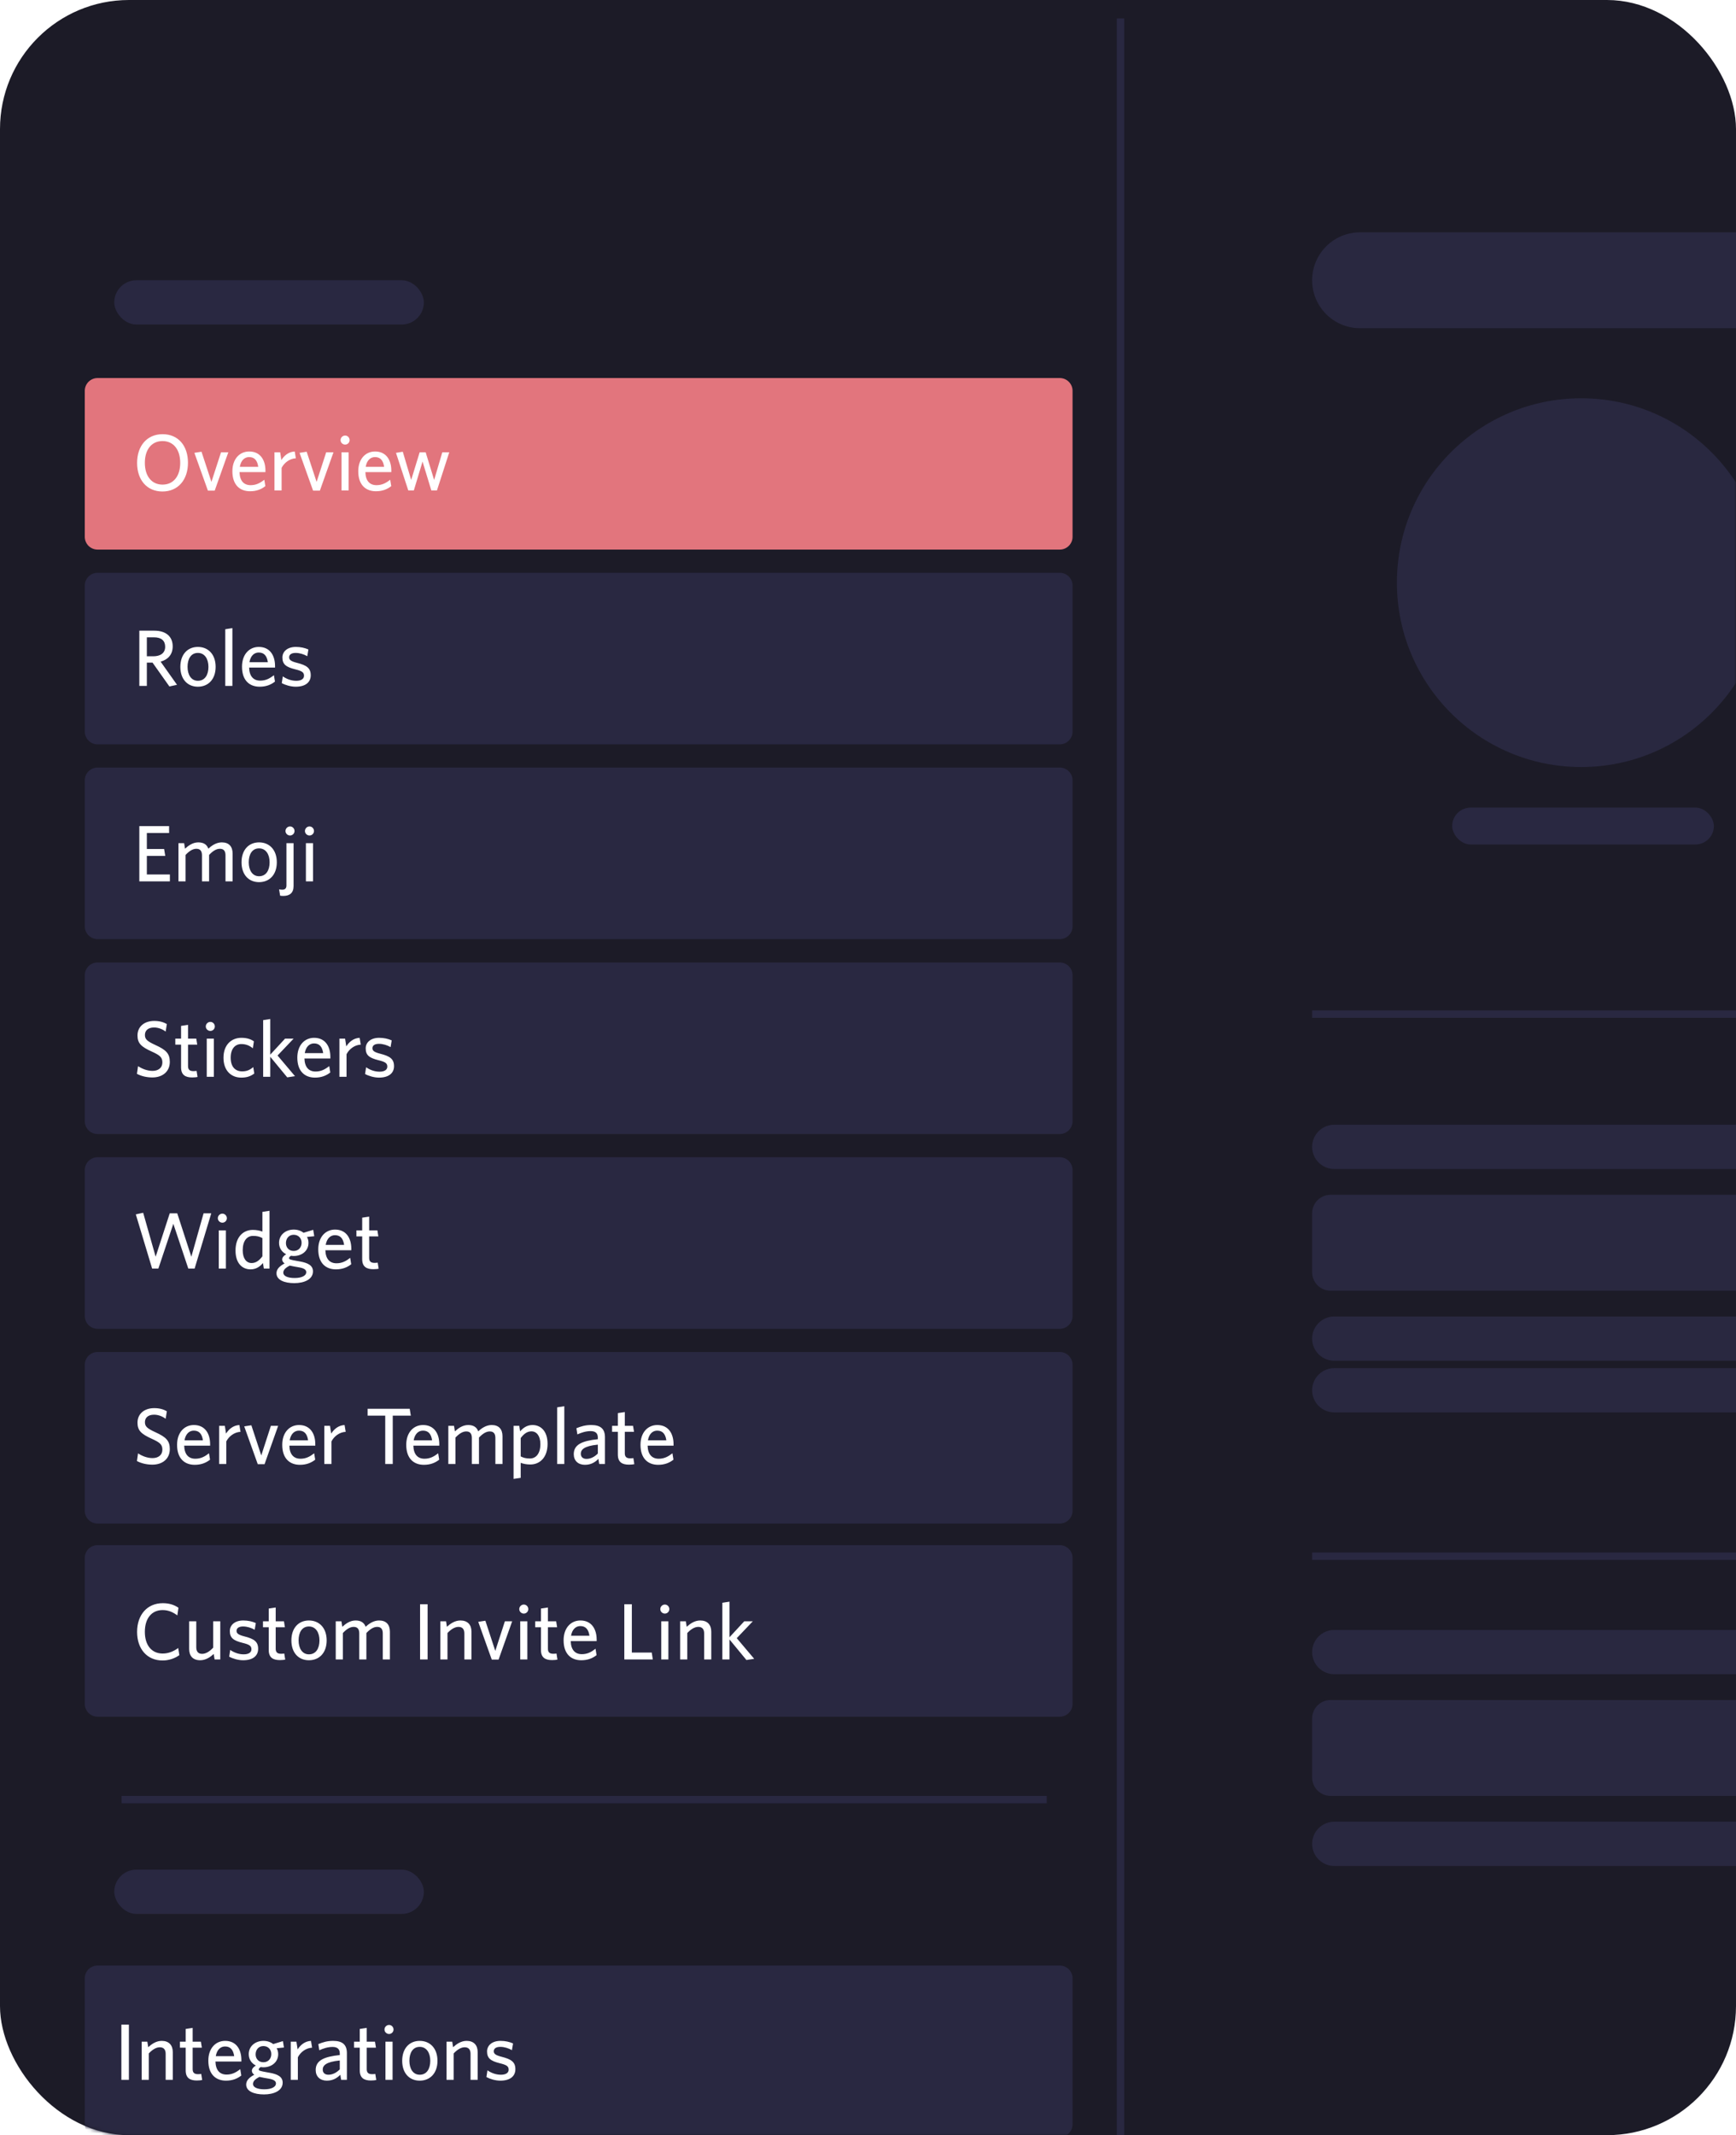 <svg width="471" height="579" viewBox="0 0 471 579" fill="none" xmlns="http://www.w3.org/2000/svg">
<rect width="471" height="579" rx="35" fill="#1C1B27"/>
<path d="M23 105.987C23 104.07 24.554 102.516 26.471 102.516H287.529C289.446 102.516 291 104.07 291 105.987V145.562C291 147.48 289.446 149.034 287.529 149.034H26.471C24.554 149.034 23 147.48 23 145.562V105.987Z" fill="#E2757D"/>
<path d="M23 264.471C23 262.554 24.554 261 26.471 261H287.529C289.446 261 291 262.554 291 264.471V304.047C291 305.964 289.446 307.518 287.529 307.518H26.471C24.554 307.518 23 305.964 23 304.047V264.471Z" fill="#292841"/>
<path d="M23 211.614C23 209.697 24.554 208.142 26.471 208.142H287.529C289.446 208.142 291 209.697 291 211.614V251.189C291 253.106 289.446 254.66 287.529 254.66H26.471C24.554 254.66 23 253.106 23 251.189V211.614Z" fill="#292841"/>
<path d="M23 370.098C23 368.181 24.554 366.627 26.471 366.627H287.529C289.446 366.627 291 368.181 291 370.098V409.673C291 411.591 289.446 413.145 287.529 413.145H26.471C24.554 413.145 23 411.591 23 409.673V370.098Z" fill="#292841"/>
<path d="M23 158.8C23 156.883 24.554 155.329 26.471 155.329H287.529C289.446 155.329 291 156.883 291 158.8V198.376C291 200.293 289.446 201.847 287.529 201.847H26.471C24.554 201.847 23 200.293 23 198.376V158.8Z" fill="#292841"/>
<path d="M23 317.285C23 315.368 24.554 313.813 26.471 313.813H287.529C289.446 313.813 291 315.368 291 317.285V356.86C291 358.777 289.446 360.331 287.529 360.331H26.471C24.554 360.331 23 358.777 23 356.86V317.285Z" fill="#292841"/>
<path d="M23 422.471C23 420.554 24.554 419 26.471 419H287.529C289.446 419 291 420.554 291 422.471V462.047C291 463.964 289.446 465.518 287.529 465.518H26.471C24.554 465.518 23 463.964 23 462.047V422.471Z" fill="#292841"/>
<rect x="31" y="76" width="84" height="12" rx="6" fill="#292841"/>
<rect x="31" y="507" width="84" height="12" rx="6" fill="#292841"/>
<line x1="304" y1="5" x2="304" y2="579" stroke="#292841" stroke-width="2"/>
<line x1="471" y1="275" x2="356" y2="275" stroke="#292841" stroke-width="2"/>
<line x1="284" y1="488" x2="33" y2="488" stroke="#292841" stroke-width="2"/>
<line x1="471" y1="422" x2="356" y2="422" stroke="#292841" stroke-width="2"/>
<mask id="mask0_285_1849" style="mask-type:alpha" maskUnits="userSpaceOnUse" x="0" y="0" width="471" height="579">
<rect width="471" height="579" rx="35" fill="#1C1B27"/>
</mask>
<g mask="url(#mask0_285_1849)">
<g filter="url(#filter0_d_285_1849)">
<circle cx="429" cy="154" r="50" fill="#292840"/>
</g>
</g>
<rect x="394" y="219" width="71" height="10" rx="5" fill="#292841"/>
<path d="M356 76C356 68.82 361.82 63 369 63H471V89H369C361.82 89 356 83.18 356 76V76Z" fill="#292840"/>
<path d="M356 329C356 326.239 358.239 324 361 324H471V350H361C358.239 350 356 347.761 356 345V329Z" fill="#292840"/>
<path d="M356 466C356 463.239 358.239 461 361 461H471V487H361C358.239 487 356 484.761 356 482V466Z" fill="#292840"/>
<path d="M356 311C356 307.686 358.686 305 362 305H471V317H362C358.686 317 356 314.314 356 311V311Z" fill="#292840"/>
<path d="M356 448C356 444.686 358.686 442 362 442H471V454H362C358.686 454 356 451.314 356 448V448Z" fill="#292840"/>
<path d="M356 363C356 359.686 358.686 357 362 357H471V369H362C358.686 369 356 366.314 356 363V363Z" fill="#292840"/>
<path d="M356 500C356 496.686 358.686 494 362 494H471V506H362C358.686 506 356 503.314 356 500V500Z" fill="#292840"/>
<path d="M356 377C356 373.686 358.686 371 362 371H471V383H362C358.686 383 356 380.314 356 377V377Z" fill="#292840"/>
<path d="M51 125.489C51 120.865 48.352 117.739 44.119 117.739C39.907 117.739 37.194 120.887 37.194 125.533C37.194 130.156 39.864 133.282 44.075 133.282C48.308 133.282 51 130.113 51 125.489ZM48.895 125.511C48.895 129.114 47.071 131.415 44.097 131.415C41.145 131.415 39.3 129.114 39.3 125.511C39.3 121.907 41.123 119.606 44.097 119.606C47.049 119.606 48.895 121.907 48.895 125.511ZM61.943 122.645H59.968L57.362 130.677L54.671 122.493L52.739 122.797L56.407 133.043H58.253L61.943 122.645ZM72.016 127.616C72.016 124.751 70.627 122.428 67.609 122.428C65.004 122.428 63.051 124.469 63.051 127.79C63.051 131.589 65.156 133.217 67.848 133.217C69.563 133.217 70.887 132.696 71.994 131.828L71.712 130.091C70.583 130.981 69.498 131.567 68 131.567C66.198 131.567 65.048 130.438 64.983 128.029H72.016C72.016 127.899 72.016 127.725 72.016 127.616ZM70.062 126.574H65.07C65.373 124.794 66.394 123.948 67.588 123.948C69.085 123.948 69.823 124.903 70.062 126.574ZM80.266 124.273L79.962 122.428C78.268 122.515 77.074 123.579 76.336 124.751L76.011 122.645H74.469V133H76.401V126.878C77.096 125.511 78.551 124.36 80.266 124.273ZM90.477 122.645H88.501L85.897 130.677L83.205 122.493L81.273 122.797L84.941 133.043H86.787L90.477 122.645ZM94.854 119.346C94.854 118.673 94.312 118.108 93.639 118.108C92.966 118.108 92.401 118.673 92.401 119.346C92.401 120.019 92.966 120.561 93.639 120.561C94.312 120.561 94.854 120.019 94.854 119.346ZM94.594 133V122.645H92.662V133H94.594ZM106.168 127.616C106.168 124.751 104.778 122.428 101.761 122.428C99.156 122.428 97.202 124.469 97.202 127.79C97.202 131.589 99.308 133.217 102 133.217C103.715 133.217 105.039 132.696 106.146 131.828L105.864 130.091C104.735 130.981 103.65 131.567 102.152 131.567C100.35 131.567 99.2 130.438 99.134 128.029H106.168C106.168 127.899 106.168 127.725 106.168 127.616ZM104.214 126.574H99.221C99.525 124.794 100.545 123.948 101.739 123.948C103.237 123.948 103.975 124.903 104.214 126.574ZM121.891 122.645H120.003L117.788 130.156L115.487 122.645H113.859L111.558 130.156L109.279 122.493L107.434 122.797L110.777 133H112.275L114.641 125.163L117.029 133H118.548L121.891 122.645Z" fill="white"/>
<path d="M46.094 239V237.133H39.842V232.097H44.835L44.531 230.23H39.842V225.888H45.877V224.022H37.802V239H46.094ZM63.112 239V231.467C63.112 229.601 62.157 228.428 60.181 228.428C58.727 228.428 57.468 229.253 56.535 230.143C56.144 229.08 55.319 228.428 53.799 228.428C52.345 228.428 51.173 229.253 50.196 230.143L49.957 228.645H48.416V239H50.348V231.836C51.281 230.838 52.258 230.165 53.278 230.165C54.407 230.165 54.798 230.881 54.798 231.945V239H56.73V231.836C57.663 230.838 58.64 230.165 59.66 230.165C60.789 230.165 61.18 230.881 61.18 231.945V239H63.112ZM75.104 233.834C75.104 230.425 73.064 228.428 70.285 228.428C67.528 228.428 65.531 230.425 65.531 233.834C65.531 237.242 67.528 239.217 70.285 239.217C73.064 239.217 75.104 237.242 75.104 233.834ZM73.15 233.834C73.15 236.004 72.195 237.611 70.285 237.611C68.462 237.611 67.485 235.961 67.485 233.834C67.485 231.663 68.418 230.056 70.285 230.056C72.152 230.056 73.15 231.706 73.15 233.834ZM79.909 225.346C79.909 224.673 79.366 224.108 78.693 224.108C78.02 224.108 77.456 224.673 77.456 225.346C77.456 226.019 78.02 226.561 78.693 226.561C79.366 226.561 79.909 226.019 79.909 225.346ZM79.648 240.302V228.645H77.716V240.129C77.716 240.91 77.304 241.258 76.631 241.258C76.327 241.258 75.958 241.236 75.719 241.171L76.002 242.886C76.153 242.929 76.566 242.951 76.892 242.951C78.541 242.951 79.648 242.169 79.648 240.302ZM85.188 225.346C85.188 224.673 84.645 224.108 83.972 224.108C83.299 224.108 82.735 224.673 82.735 225.346C82.735 226.019 83.299 226.561 83.972 226.561C84.645 226.561 85.188 226.019 85.188 225.346ZM84.927 239V228.645H82.995V239H84.927Z" fill="white"/>
<path d="M44.813 175.385C44.813 177.078 43.554 177.968 41.579 177.968H39.842V172.823H41.796C43.793 172.823 44.813 173.757 44.813 175.385ZM43.576 179.423C45.53 178.88 46.854 177.534 46.854 175.276C46.854 172.541 44.944 171.022 41.883 171.022H37.802V186H39.842V179.683H41.383L45.964 186.152L48.026 185.696L43.576 179.423ZM58.505 180.834C58.505 177.425 56.465 175.428 53.686 175.428C50.929 175.428 48.932 177.425 48.932 180.834C48.932 184.242 50.929 186.217 53.686 186.217C56.465 186.217 58.505 184.242 58.505 180.834ZM56.551 180.834C56.551 183.004 55.596 184.611 53.686 184.611C51.863 184.611 50.886 182.961 50.886 180.834C50.886 178.663 51.819 177.056 53.686 177.056C55.553 177.056 56.551 178.706 56.551 180.834ZM63.05 186V170.327L61.118 170.631V186H63.05ZM74.624 180.616C74.624 177.751 73.234 175.428 70.217 175.428C67.612 175.428 65.658 177.469 65.658 180.79C65.658 184.589 67.764 186.217 70.456 186.217C72.171 186.217 73.495 185.696 74.602 184.828L74.32 183.091C73.191 183.981 72.105 184.567 70.608 184.567C68.806 184.567 67.655 183.438 67.59 181.029H74.624C74.624 180.899 74.624 180.725 74.624 180.616ZM72.67 179.574H67.677C67.981 177.794 69.001 176.948 70.195 176.948C71.693 176.948 72.431 177.903 72.67 179.574ZM84.306 183.113C84.306 181.137 83.155 180.399 80.594 179.748C78.966 179.336 78.445 178.945 78.445 178.25C78.445 177.512 79.052 177.056 80.225 177.056C81.31 177.056 82.46 177.425 83.372 177.946L83.676 176.123C82.699 175.689 81.549 175.428 80.268 175.428C78.01 175.428 76.621 176.644 76.621 178.294C76.621 180.139 77.598 180.877 80.029 181.485C81.896 181.941 82.482 182.288 82.482 183.243C82.482 184.111 81.701 184.611 80.377 184.611C78.966 184.611 77.707 184.09 76.73 183.417L76.448 185.24C77.338 185.74 78.857 186.217 80.225 186.217C82.895 186.217 84.306 185.001 84.306 183.113Z" fill="white"/>
<path d="M46.072 287.962C46.072 285.705 45.074 284.706 42.165 283.382C39.886 282.34 39.321 281.797 39.321 280.647C39.321 279.54 40.081 278.628 41.796 278.628C42.99 278.628 44.119 279.106 44.944 279.735L45.269 277.695C44.401 277.195 43.316 276.848 41.861 276.848C39.148 276.848 37.303 278.389 37.303 280.799C37.303 282.948 38.366 283.881 41.188 285.162C43.446 286.182 44.054 286.747 44.054 288.114C44.054 289.569 42.947 290.394 41.383 290.394C39.886 290.394 38.475 289.786 37.454 289.113L37.151 291.197C38.258 291.783 39.712 292.174 41.34 292.174C44.14 292.174 46.072 290.546 46.072 287.962ZM53.599 292.043L53.338 290.394C53.1 290.437 52.796 290.459 52.448 290.459C51.363 290.459 51.016 289.938 51.016 289.091V283.273H53.512L53.252 281.645H51.016V277.912L49.127 278.194V281.645H47.564V283.273H49.127V289.438C49.127 291.522 50.321 292.174 52.145 292.174C52.818 292.174 53.273 292.109 53.599 292.043ZM58.286 278.346C58.286 277.673 57.743 277.108 57.07 277.108C56.397 277.108 55.833 277.673 55.833 278.346C55.833 279.019 56.397 279.561 57.07 279.561C57.743 279.561 58.286 279.019 58.286 278.346ZM58.026 292V281.645H56.093V292H58.026ZM68.992 291.11L68.709 289.373C67.646 290.285 66.734 290.524 65.692 290.524C63.868 290.524 62.588 289.33 62.588 286.812C62.588 284.402 63.782 283.121 65.475 283.121C66.669 283.121 67.646 283.491 68.601 284.272L68.883 282.383C68.102 281.819 67.016 281.428 65.496 281.428C62.805 281.428 60.634 283.295 60.634 286.834C60.634 290.285 62.675 292.217 65.453 292.217C66.842 292.217 67.928 291.913 68.992 291.11ZM80.035 291.826L75.303 286.226L79.666 281.645H77.344L73.328 285.987V276.327L71.396 276.631V292H73.328V286.573L77.93 292.152L80.035 291.826ZM89.632 286.616C89.632 283.751 88.243 281.428 85.226 281.428C82.621 281.428 80.667 283.469 80.667 286.79C80.667 290.589 82.773 292.217 85.465 292.217C87.179 292.217 88.504 291.696 89.611 290.828L89.329 289.091C88.2 289.981 87.114 290.567 85.617 290.567C83.815 290.567 82.664 289.438 82.599 287.029H89.632C89.632 286.899 89.632 286.725 89.632 286.616ZM87.679 285.574H82.686C82.99 283.794 84.01 282.948 85.204 282.948C86.702 282.948 87.44 283.903 87.679 285.574ZM97.882 283.273L97.578 281.428C95.885 281.515 94.691 282.579 93.953 283.751L93.627 281.645H92.086V292H94.018V285.878C94.713 284.511 96.167 283.36 97.882 283.273ZM106.904 289.113C106.904 287.137 105.753 286.399 103.192 285.748C101.564 285.336 101.043 284.945 101.043 284.25C101.043 283.512 101.651 283.056 102.823 283.056C103.908 283.056 105.059 283.425 105.97 283.946L106.274 282.123C105.297 281.689 104.147 281.428 102.866 281.428C100.609 281.428 99.219 282.644 99.219 284.294C99.219 286.139 100.196 286.877 102.627 287.485C104.494 287.941 105.08 288.288 105.08 289.243C105.08 290.111 104.299 290.611 102.975 290.611C101.564 290.611 100.305 290.09 99.328 289.417L99.046 291.24C99.936 291.74 101.455 292.217 102.823 292.217C105.493 292.217 106.904 291.001 106.904 289.113Z" fill="white"/>
<path d="M57.317 329.022H55.233L51.912 340.787L48.091 329.022H46.051L42.23 340.787L38.844 328.87L36.847 329.304L41.275 344H42.968L47.028 331.865L51.087 344H52.802L57.317 329.022ZM61.551 330.346C61.551 329.673 61.008 329.108 60.335 329.108C59.662 329.108 59.098 329.673 59.098 330.346C59.098 331.019 59.662 331.561 60.335 331.561C61.008 331.561 61.551 331.019 61.551 330.346ZM61.29 344V333.645H59.358V344H61.29ZM73.124 344V328.327L71.192 328.631V333.971C70.541 333.71 69.608 333.515 68.588 333.515C66.069 333.515 63.899 335.339 63.899 339.116C63.899 342.589 65.744 344.217 67.98 344.217C69.499 344.217 70.563 343.436 71.344 342.502L71.583 344H73.124ZM71.192 340.679C70.368 341.786 69.456 342.502 68.262 342.502C66.873 342.502 65.852 341.308 65.852 339.029C65.852 336.467 67.025 335.143 68.653 335.143C69.76 335.143 70.389 335.317 71.192 335.729V340.679ZM78.618 343.197C79.031 343.284 79.335 343.349 79.899 343.457L81.136 343.674C82.613 343.935 83.09 344.369 83.09 344.999C83.09 345.867 81.961 346.562 79.943 346.562C77.924 346.562 76.86 345.954 76.86 345.129C76.86 344.412 77.403 343.805 78.618 343.197ZM81.831 337.01C81.831 338.247 81.006 339.224 79.682 339.224C78.401 339.224 77.576 338.291 77.576 337.097C77.576 335.838 78.38 334.839 79.682 334.839C80.963 334.839 81.831 335.773 81.831 337.01ZM82.352 334.297C81.636 333.732 80.724 333.428 79.682 333.428C77.576 333.428 75.71 334.796 75.71 337.032C75.71 338.443 76.491 339.55 77.642 340.114C76.947 340.527 76.556 341.026 76.556 341.525C76.556 341.916 76.751 342.285 77.207 342.611C75.753 343.392 75.015 344.217 75.015 345.281C75.015 347.104 77.164 347.951 79.856 347.951C82.547 347.951 84.914 346.931 84.914 344.76C84.914 343.153 83.546 342.459 81.354 342.068L80.615 341.938C78.792 341.612 78.423 341.525 78.423 341.156C78.423 340.961 78.64 340.722 78.944 340.527C79.204 340.57 79.465 340.592 79.725 340.592C81.831 340.592 83.698 339.246 83.698 337.032C83.698 336.446 83.568 335.903 83.286 335.425L85.261 335.23L84.979 333.493L82.352 334.297ZM95.314 338.616C95.314 335.751 93.924 333.428 90.907 333.428C88.302 333.428 86.348 335.469 86.348 338.79C86.348 342.589 88.454 344.217 91.146 344.217C92.861 344.217 94.185 343.696 95.292 342.828L95.01 341.091C93.881 341.981 92.796 342.567 91.298 342.567C89.496 342.567 88.346 341.438 88.28 339.029H95.314C95.314 338.899 95.314 338.725 95.314 338.616ZM93.36 337.574H88.367C88.671 335.794 89.691 334.948 90.885 334.948C92.383 334.948 93.121 335.903 93.36 337.574ZM102.738 344.043L102.478 342.394C102.239 342.437 101.935 342.459 101.588 342.459C100.502 342.459 100.155 341.938 100.155 341.091V335.273H102.652L102.391 333.645H100.155V329.912L98.266 330.194V333.645H96.704V335.273H98.266V341.438C98.266 343.522 99.46 344.174 101.284 344.174C101.957 344.174 102.413 344.109 102.738 344.043Z" fill="white"/>
<path d="M46.072 392.962C46.072 390.705 45.074 389.706 42.165 388.382C39.886 387.34 39.321 386.797 39.321 385.647C39.321 384.54 40.081 383.628 41.796 383.628C42.99 383.628 44.119 384.106 44.944 384.735L45.269 382.695C44.401 382.195 43.316 381.848 41.861 381.848C39.148 381.848 37.303 383.389 37.303 385.799C37.303 387.948 38.366 388.881 41.188 390.162C43.446 391.182 44.054 391.747 44.054 393.114C44.054 394.569 42.947 395.394 41.383 395.394C39.886 395.394 38.475 394.786 37.454 394.113L37.151 396.197C38.258 396.783 39.712 397.174 41.34 397.174C44.14 397.174 46.072 395.546 46.072 392.962ZM57.007 391.616C57.007 388.751 55.618 386.428 52.6 386.428C49.995 386.428 48.042 388.469 48.042 391.79C48.042 395.589 50.147 397.217 52.839 397.217C54.554 397.217 55.878 396.696 56.985 395.828L56.703 394.091C55.574 394.981 54.489 395.567 52.991 395.567C51.189 395.567 50.039 394.438 49.974 392.029H57.007C57.007 391.899 57.007 391.725 57.007 391.616ZM55.053 390.574H50.061C50.364 388.794 51.385 387.948 52.579 387.948C54.077 387.948 54.815 388.903 55.053 390.574ZM65.257 388.273L64.953 386.428C63.259 386.515 62.066 387.579 61.327 388.751L61.002 386.645H59.461V397H61.393V390.878C62.087 389.511 63.542 388.36 65.257 388.273ZM75.468 386.645H73.493L70.888 394.677L68.196 386.493L66.264 386.797L69.932 397.043H71.778L75.468 386.645ZM85.541 391.616C85.541 388.751 84.152 386.428 81.134 386.428C78.529 386.428 76.576 388.469 76.576 391.79C76.576 395.589 78.681 397.217 81.373 397.217C83.088 397.217 84.412 396.696 85.519 395.828L85.237 394.091C84.108 394.981 83.023 395.567 81.525 395.567C79.723 395.567 78.573 394.438 78.508 392.029H85.541C85.541 391.899 85.541 391.725 85.541 391.616ZM83.587 390.574H78.594C78.898 388.794 79.919 387.948 81.113 387.948C82.61 387.948 83.349 388.903 83.587 390.574ZM93.79 388.273L93.487 386.428C91.793 386.515 90.599 387.579 89.861 388.751L89.536 386.645H87.995V397H89.927V390.878C90.621 389.511 92.076 388.36 93.79 388.273ZM111.463 383.888L111.159 382.022H99.741V383.888H104.517V397H106.557V383.888H111.463ZM119.184 391.616C119.184 388.751 117.795 386.428 114.777 386.428C112.172 386.428 110.219 388.469 110.219 391.79C110.219 395.589 112.324 397.217 115.016 397.217C116.731 397.217 118.055 396.696 119.162 395.828L118.88 394.091C117.751 394.981 116.666 395.567 115.168 395.567C113.366 395.567 112.216 394.438 112.151 392.029H119.184C119.184 391.899 119.184 391.725 119.184 391.616ZM117.23 390.574H112.237C112.541 388.794 113.562 387.948 114.755 387.948C116.253 387.948 116.991 388.903 117.23 390.574ZM136.334 397V389.467C136.334 387.601 135.378 386.428 133.403 386.428C131.949 386.428 130.69 387.253 129.756 388.143C129.365 387.08 128.54 386.428 127.021 386.428C125.567 386.428 124.394 387.253 123.417 388.143L123.179 386.645H121.637V397H123.569V389.836C124.503 388.838 125.48 388.165 126.5 388.165C127.629 388.165 128.019 388.881 128.019 389.945V397H129.951V389.836C130.885 388.838 131.862 388.165 132.882 388.165C134.011 388.165 134.402 388.881 134.402 389.945V397H136.334ZM148.564 391.53C148.564 388.078 146.719 386.428 144.483 386.428C142.964 386.428 141.9 387.231 141.119 388.143L140.88 386.645H139.339V401.038L141.271 400.755V396.674C141.922 396.935 142.855 397.13 143.876 397.13C146.394 397.13 148.564 395.307 148.564 391.53ZM146.611 391.616C146.611 394.178 145.417 395.502 143.789 395.502C142.682 395.502 142.052 395.328 141.271 394.938V389.967C142.095 388.86 143.007 388.143 144.179 388.143C145.59 388.143 146.611 389.359 146.611 391.616ZM153.103 397V381.327L151.171 381.631V397H153.103ZM164.134 397V389.75C164.134 387.449 162.919 386.428 160.401 386.428C158.794 386.428 157.622 386.797 156.385 387.297L156.645 388.968C157.774 388.469 158.968 388.078 160.227 388.078C161.421 388.078 162.202 388.534 162.202 389.836V390.271C157.883 390.726 155.668 391.747 155.668 394.33C155.668 396.088 156.841 397.217 158.707 397.217C160.401 397.217 161.529 396.457 162.354 395.611L162.571 397H164.134ZM162.202 394.156C161.334 395.046 160.249 395.611 159.12 395.611C158.143 395.611 157.579 395.068 157.579 394.221C157.579 393.158 158.382 392.116 162.202 391.747V394.156ZM172.102 397.043L171.841 395.394C171.602 395.437 171.298 395.459 170.951 395.459C169.866 395.459 169.518 394.938 169.518 394.091V388.273H172.015L171.754 386.645H169.518V382.912L167.63 383.194V386.645H166.067V388.273H167.63V394.438C167.63 396.522 168.824 397.174 170.647 397.174C171.32 397.174 171.776 397.109 172.102 397.043ZM182.739 391.616C182.739 388.751 181.349 386.428 178.332 386.428C175.727 386.428 173.773 388.469 173.773 391.79C173.773 395.589 175.879 397.217 178.571 397.217C180.286 397.217 181.61 396.696 182.717 395.828L182.435 394.091C181.306 394.981 180.221 395.567 178.723 395.567C176.921 395.567 175.77 394.438 175.705 392.029H182.739C182.739 391.899 182.739 391.725 182.739 391.616ZM180.785 390.574H175.792C176.096 388.794 177.116 387.948 178.31 387.948C179.808 387.948 180.546 388.903 180.785 390.574Z" fill="white"/>
<path d="M48.656 448.828L48.352 446.896C47.158 447.764 45.747 448.394 44.14 448.394C41.123 448.394 39.3 446.114 39.3 442.511C39.3 438.907 41.101 436.606 44.14 436.606C45.747 436.606 47.028 437.236 48.113 438.061L48.417 435.977C47.266 435.195 45.942 434.739 44.162 434.739C39.951 434.739 37.194 437.887 37.194 442.533C37.194 447.156 39.907 450.282 44.119 450.282C45.834 450.282 47.505 449.674 48.656 448.828ZM59.764 450V439.645H57.831V446.809C56.898 447.808 55.856 448.48 54.836 448.48C53.707 448.48 53.251 447.764 53.251 446.7V439.645H51.319V447.178C51.319 449.045 52.339 450.217 54.315 450.217C55.769 450.217 57.007 449.414 57.983 448.502L58.222 450H59.764ZM70.039 447.113C70.039 445.137 68.888 444.399 66.327 443.748C64.699 443.336 64.178 442.945 64.178 442.25C64.178 441.512 64.785 441.056 65.958 441.056C67.043 441.056 68.194 441.425 69.105 441.946L69.409 440.123C68.432 439.689 67.282 439.428 66.001 439.428C63.743 439.428 62.354 440.644 62.354 442.294C62.354 444.139 63.331 444.877 65.762 445.485C67.629 445.941 68.215 446.288 68.215 447.243C68.215 448.111 67.434 448.611 66.11 448.611C64.699 448.611 63.44 448.09 62.463 447.417L62.181 449.24C63.071 449.74 64.59 450.217 65.958 450.217C68.628 450.217 70.039 449.001 70.039 447.113ZM77.384 450.043L77.124 448.394C76.885 448.437 76.581 448.459 76.234 448.459C75.148 448.459 74.801 447.938 74.801 447.091V441.273H77.297L77.037 439.645H74.801V435.912L72.912 436.194V439.645H71.35V441.273H72.912V447.438C72.912 449.522 74.106 450.174 75.93 450.174C76.603 450.174 77.059 450.109 77.384 450.043ZM88.629 444.834C88.629 441.425 86.589 439.428 83.81 439.428C81.053 439.428 79.056 441.425 79.056 444.834C79.056 448.242 81.053 450.217 83.81 450.217C86.589 450.217 88.629 448.242 88.629 444.834ZM86.675 444.834C86.675 447.004 85.72 448.611 83.81 448.611C81.987 448.611 81.01 446.961 81.01 444.834C81.01 442.663 81.943 441.056 83.81 441.056C85.677 441.056 86.675 442.706 86.675 444.834ZM105.786 450V442.467C105.786 440.601 104.831 439.428 102.855 439.428C101.401 439.428 100.142 440.253 99.208 441.143C98.817 440.08 97.993 439.428 96.473 439.428C95.019 439.428 93.846 440.253 92.87 441.143L92.631 439.645H91.09V450H93.022V442.836C93.955 441.838 94.932 441.165 95.952 441.165C97.081 441.165 97.472 441.881 97.472 442.945V450H99.404V442.836C100.337 441.838 101.314 441.165 102.334 441.165C103.463 441.165 103.854 441.881 103.854 442.945V450H105.786ZM116.014 450V435.022H113.973V450H116.014ZM127.919 450V442.467C127.919 440.601 126.877 439.428 124.924 439.428C123.448 439.428 122.232 440.253 121.255 441.143L121.016 439.645H119.475V450H121.407V442.836C122.341 441.838 123.382 441.165 124.403 441.165C125.532 441.165 125.987 441.881 125.987 442.945V450H127.919ZM138.959 439.645H136.984L134.379 447.677L131.687 439.493L129.755 439.797L133.424 450.043H135.269L138.959 439.645ZM143.337 436.346C143.337 435.673 142.794 435.108 142.121 435.108C141.448 435.108 140.884 435.673 140.884 436.346C140.884 437.019 141.448 437.561 142.121 437.561C142.794 437.561 143.337 437.019 143.337 436.346ZM143.076 450V439.645H141.144V450H143.076ZM151.242 450.043L150.981 448.394C150.742 448.437 150.439 448.459 150.091 448.459C149.006 448.459 148.659 447.938 148.659 447.091V441.273H151.155L150.894 439.645H148.659V435.912L146.77 436.194V439.645H145.207V441.273H146.77V447.438C146.77 449.522 147.964 450.174 149.787 450.174C150.46 450.174 150.916 450.109 151.242 450.043ZM161.879 444.616C161.879 441.751 160.489 439.428 157.472 439.428C154.867 439.428 152.913 441.469 152.913 444.79C152.913 448.589 155.019 450.217 157.711 450.217C159.426 450.217 160.75 449.696 161.857 448.828L161.575 447.091C160.446 447.981 159.361 448.567 157.863 448.567C156.061 448.567 154.911 447.438 154.845 445.029H161.879C161.879 444.899 161.879 444.725 161.879 444.616ZM159.925 443.574H154.932C155.236 441.794 156.256 440.948 157.45 440.948C158.948 440.948 159.686 441.903 159.925 443.574ZM177.112 450L176.83 448.133H171.425V435.022H169.384V450H177.112ZM181.601 436.346C181.601 435.673 181.058 435.108 180.385 435.108C179.712 435.108 179.148 435.673 179.148 436.346C179.148 437.019 179.712 437.561 180.385 437.561C181.058 437.561 181.601 437.019 181.601 436.346ZM181.34 450V439.645H179.408V450H181.34ZM192.979 450V442.467C192.979 440.601 191.937 439.428 189.984 439.428C188.508 439.428 187.292 440.253 186.315 441.143L186.076 439.645H184.535V450H186.467V442.836C187.4 441.838 188.442 441.165 189.463 441.165C190.591 441.165 191.047 441.881 191.047 442.945V450H192.979ZM204.622 449.826L199.89 444.226L204.253 439.645H201.93L197.914 443.987V434.327L195.982 434.631V450H197.914V444.573L202.517 450.152L204.622 449.826Z" fill="white"/>
<mask id="mask1_285_1849" style="mask-type:alpha" maskUnits="userSpaceOnUse" x="0" y="0" width="471" height="579">
<rect width="471" height="579" rx="35" fill="#1C1B27"/>
</mask>
<g mask="url(#mask1_285_1849)">
<path d="M23 536.471C23 534.554 24.554 533 26.471 533H287.529C289.446 533 291 534.554 291 536.471V576.047C291 577.964 289.446 579.518 287.529 579.518H26.471C24.554 579.518 23 577.964 23 576.047V536.471Z" fill="#292841"/>
<path d="M34.972 564V549.022H32.932V564H34.972ZM46.878 564V556.467C46.878 554.601 45.837 553.428 43.883 553.428C42.407 553.428 41.191 554.253 40.214 555.143L39.975 553.645H38.434V564H40.366V556.836C41.3 555.838 42.342 555.165 43.362 555.165C44.491 555.165 44.946 555.881 44.946 556.945V564H46.878ZM54.853 564.043L54.592 562.394C54.353 562.437 54.05 562.459 53.702 562.459C52.617 562.459 52.269 561.938 52.269 561.091V555.273H54.766L54.505 553.645H52.269V549.912L50.381 550.194V553.645H48.818V555.273H50.381V561.438C50.381 563.522 51.575 564.174 53.398 564.174C54.071 564.174 54.527 564.109 54.853 564.043ZM65.49 558.616C65.49 555.751 64.1 553.428 61.083 553.428C58.478 553.428 56.524 555.469 56.524 558.79C56.524 562.589 58.63 564.217 61.322 564.217C63.037 564.217 64.361 563.696 65.468 562.828L65.186 561.091C64.057 561.981 62.972 562.567 61.474 562.567C59.672 562.567 58.522 561.438 58.456 559.029H65.49C65.49 558.899 65.49 558.725 65.49 558.616ZM63.536 557.574H58.543C58.847 555.794 59.867 554.948 61.061 554.948C62.559 554.948 63.297 555.903 63.536 557.574ZM70.396 563.197C70.809 563.284 71.112 563.349 71.677 563.457L72.914 563.674C74.39 563.935 74.868 564.369 74.868 564.999C74.868 565.867 73.739 566.562 71.72 566.562C69.701 566.562 68.638 565.954 68.638 565.129C68.638 564.412 69.18 563.805 70.396 563.197ZM73.609 557.01C73.609 558.247 72.784 559.224 71.46 559.224C70.179 559.224 69.354 558.291 69.354 557.097C69.354 555.838 70.157 554.839 71.46 554.839C72.741 554.839 73.609 555.773 73.609 557.01ZM74.13 554.297C73.413 553.732 72.502 553.428 71.46 553.428C69.354 553.428 67.487 554.796 67.487 557.032C67.487 558.443 68.269 559.55 69.419 560.114C68.725 560.527 68.334 561.026 68.334 561.525C68.334 561.916 68.529 562.285 68.985 562.611C67.531 563.392 66.793 564.217 66.793 565.281C66.793 567.104 68.942 567.951 71.633 567.951C74.325 567.951 76.691 566.931 76.691 564.76C76.691 563.153 75.324 562.459 73.131 562.068L72.393 561.938C70.57 561.612 70.201 561.525 70.201 561.156C70.201 560.961 70.418 560.722 70.722 560.527C70.982 560.57 71.243 560.592 71.503 560.592C73.609 560.592 75.476 559.246 75.476 557.032C75.476 556.446 75.346 555.903 75.063 555.425L77.039 555.23L76.757 553.493L74.13 554.297ZM84.678 555.273L84.374 553.428C82.681 553.515 81.487 554.579 80.749 555.751L80.423 553.645H78.882V564H80.814V557.878C81.508 556.511 82.963 555.36 84.678 555.273ZM94.117 564V556.75C94.117 554.449 92.901 553.428 90.383 553.428C88.777 553.428 87.605 553.797 86.367 554.297L86.628 555.968C87.757 555.469 88.95 555.078 90.21 555.078C91.403 555.078 92.185 555.534 92.185 556.836V557.271C87.865 557.726 85.651 558.747 85.651 561.33C85.651 563.088 86.823 564.217 88.69 564.217C90.383 564.217 91.512 563.457 92.337 562.611L92.554 564H94.117ZM92.185 561.156C91.317 562.046 90.231 562.611 89.102 562.611C88.126 562.611 87.561 562.068 87.561 561.221C87.561 560.158 88.364 559.116 92.185 558.747V561.156ZM102.084 564.043L101.824 562.394C101.585 562.437 101.281 562.459 100.934 562.459C99.848 562.459 99.501 561.938 99.501 561.091V555.273H101.997L101.737 553.645H99.501V549.912L97.612 550.194V553.645H96.049V555.273H97.612V561.438C97.612 563.522 98.806 564.174 100.63 564.174C101.303 564.174 101.759 564.109 102.084 564.043ZM106.771 550.346C106.771 549.673 106.228 549.108 105.556 549.108C104.883 549.108 104.318 549.673 104.318 550.346C104.318 551.019 104.883 551.561 105.556 551.561C106.228 551.561 106.771 551.019 106.771 550.346ZM106.511 564V553.645H104.579V564H106.511ZM118.692 558.834C118.692 555.425 116.652 553.428 113.873 553.428C111.116 553.428 109.119 555.425 109.119 558.834C109.119 562.242 111.116 564.217 113.873 564.217C116.652 564.217 118.692 562.242 118.692 558.834ZM116.739 558.834C116.739 561.004 115.783 562.611 113.873 562.611C112.05 562.611 111.073 560.961 111.073 558.834C111.073 556.663 112.006 555.056 113.873 555.056C115.74 555.056 116.739 556.706 116.739 558.834ZM129.597 564V556.467C129.597 554.601 128.555 553.428 126.601 553.428C125.125 553.428 123.91 554.253 122.933 555.143L122.694 553.645H121.153V564H123.085V556.836C124.018 555.838 125.06 555.165 126.08 555.165C127.209 555.165 127.665 555.881 127.665 556.945V564H129.597ZM139.829 561.113C139.829 559.137 138.678 558.399 136.117 557.748C134.489 557.336 133.968 556.945 133.968 556.25C133.968 555.512 134.576 555.056 135.748 555.056C136.833 555.056 137.984 555.425 138.896 555.946L139.199 554.123C138.223 553.689 137.072 553.428 135.791 553.428C133.534 553.428 132.144 554.644 132.144 556.294C132.144 558.139 133.121 558.877 135.553 559.485C137.419 559.941 138.006 560.288 138.006 561.243C138.006 562.111 137.224 562.611 135.9 562.611C134.489 562.611 133.23 562.09 132.253 561.417L131.971 563.24C132.861 563.74 134.38 564.217 135.748 564.217C138.418 564.217 139.829 563.001 139.829 561.113Z" fill="white"/>
</g>
<defs>
<filter id="filter0_d_285_1849" x="351" y="80" width="156" height="156" filterUnits="userSpaceOnUse" color-interpolation-filters="sRGB">
<feFlood flood-opacity="0" result="BackgroundImageFix"/>
<feColorMatrix in="SourceAlpha" type="matrix" values="0 0 0 0 0 0 0 0 0 0 0 0 0 0 0 0 0 0 127 0" result="hardAlpha"/>
<feOffset dy="4"/>
<feGaussianBlur stdDeviation="14"/>
<feComposite in2="hardAlpha" operator="out"/>
<feColorMatrix type="matrix" values="0 0 0 0 0 0 0 0 0 0 0 0 0 0 0 0 0 0 0.25 0"/>
<feBlend mode="normal" in2="BackgroundImageFix" result="effect1_dropShadow_285_1849"/>
<feBlend mode="normal" in="SourceGraphic" in2="effect1_dropShadow_285_1849" result="shape"/>
</filter>
</defs>
</svg>
